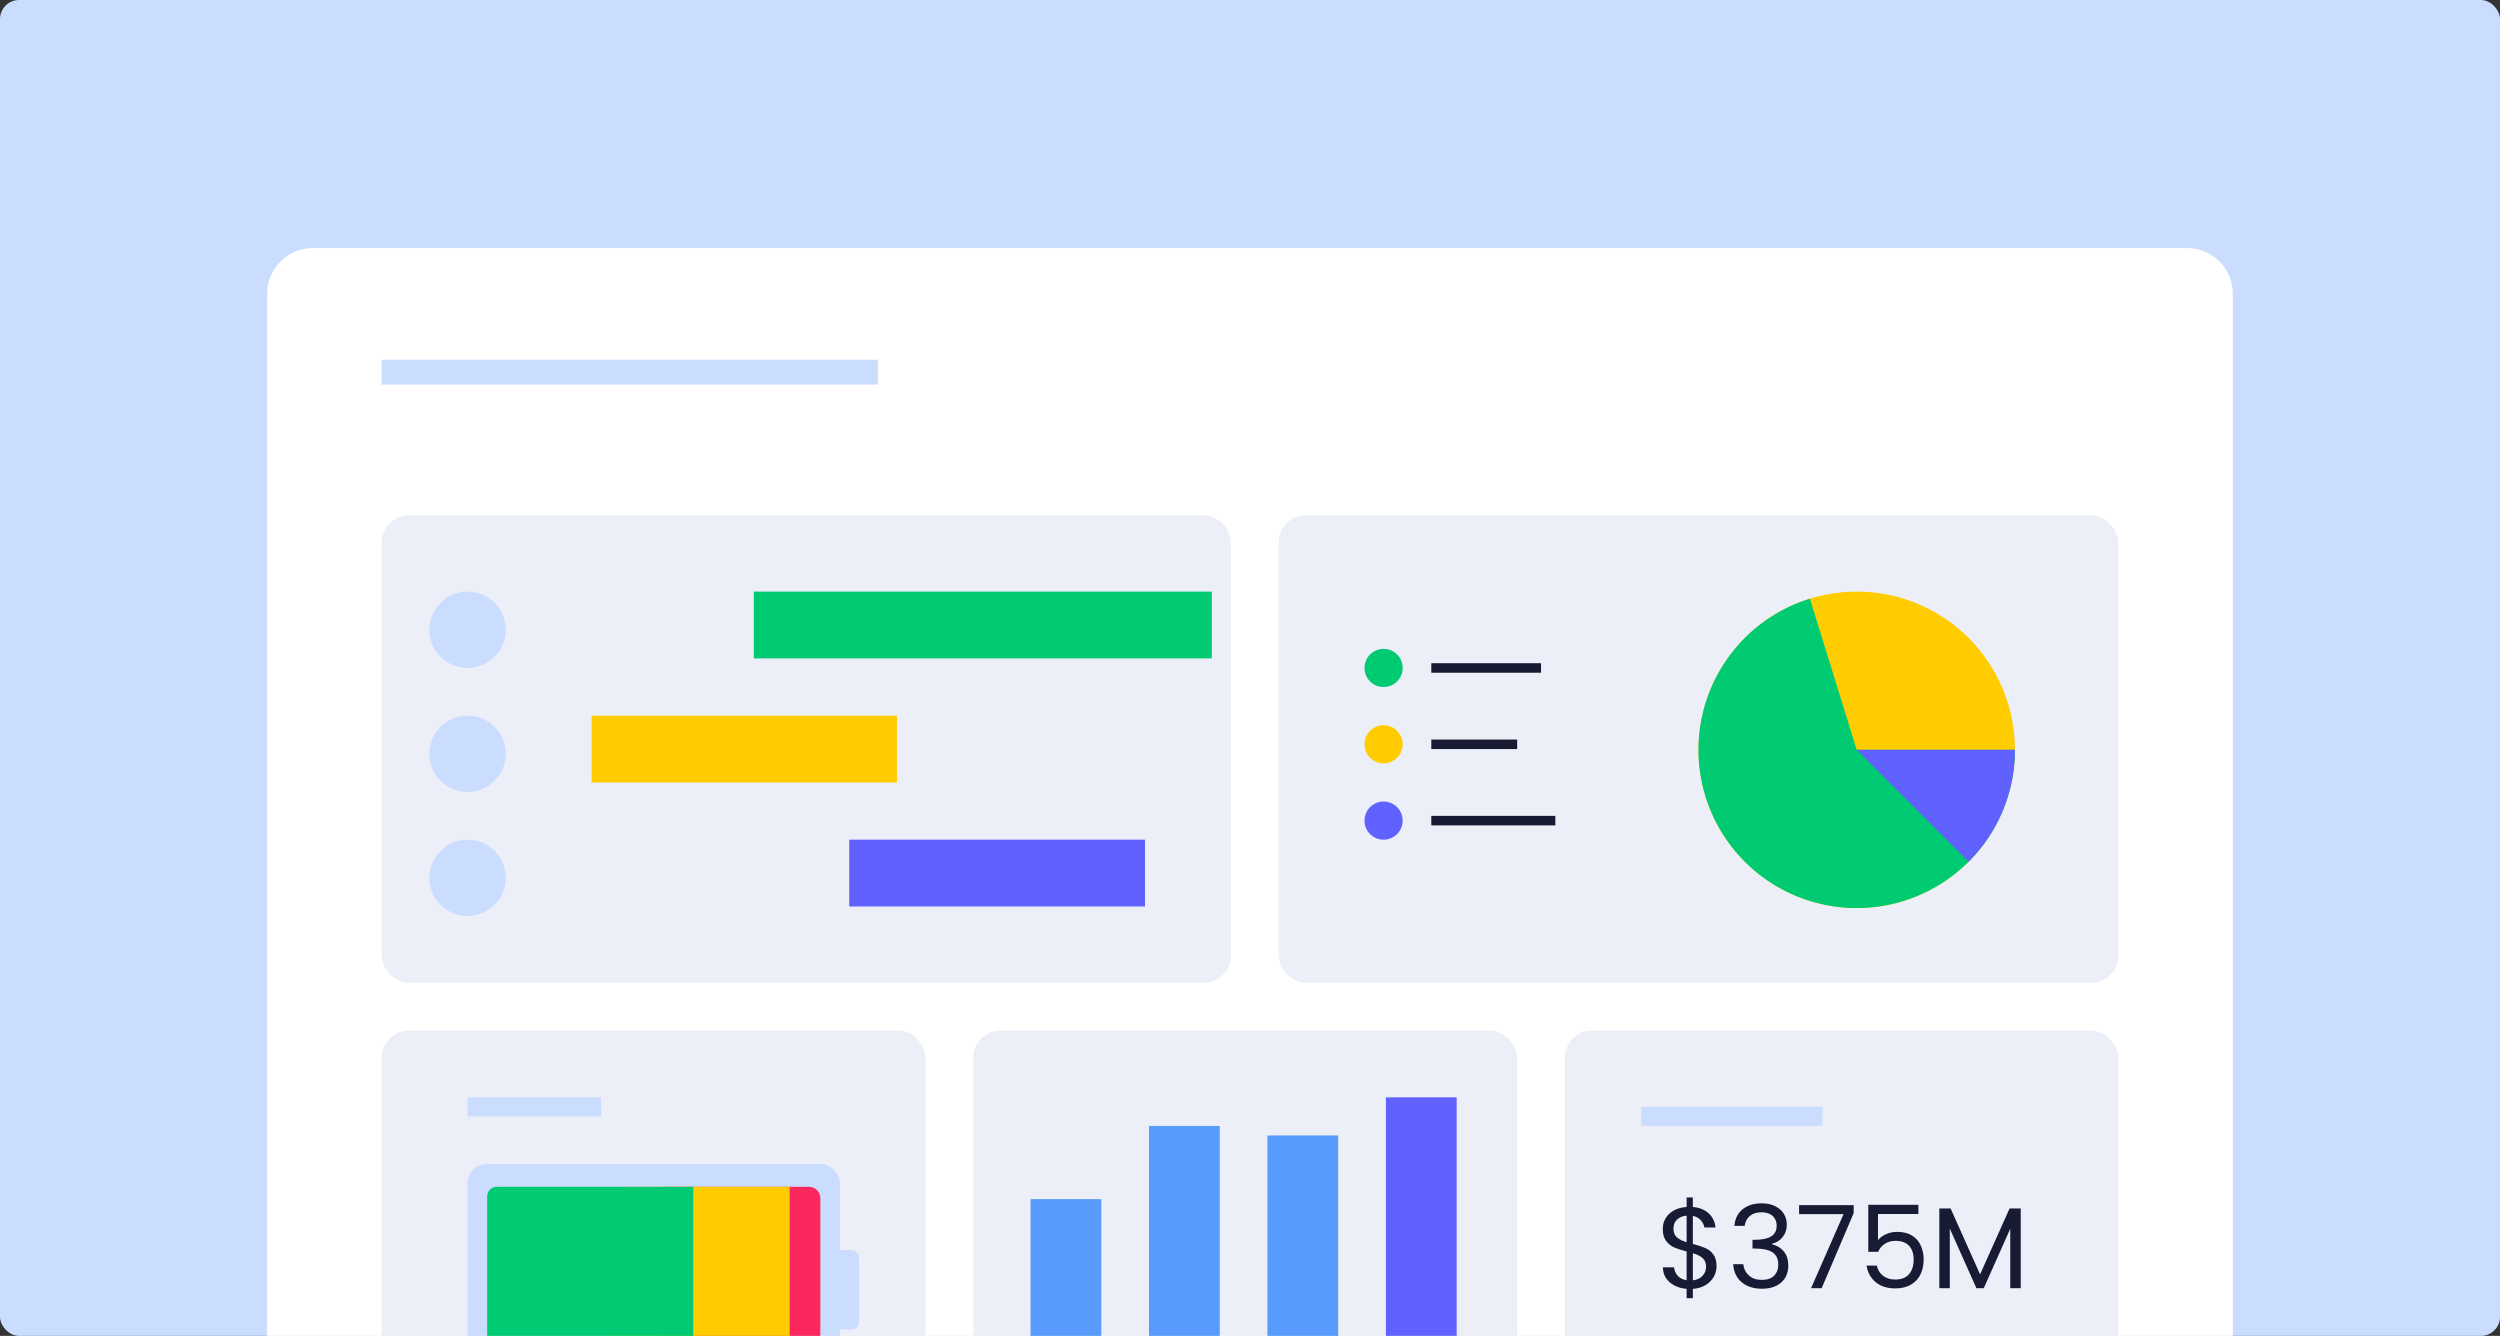<svg width="262" height="140" viewBox="0 0 262 140" fill="none" xmlns="http://www.w3.org/2000/svg">
<rect x="0" y="0" width="262" height="140" fill="#333333" stroke="none"/>
<g clip-path="url(#clip0_11120_602)">
<rect width="262" height="140" rx="2" fill="#CBDDFF"/>
<path d="M28 30.777C28 28.139 30.139 26 32.777 26H229.223C231.861 26 234 28.139 234 30.777V140.223C234 142.861 231.861 145 229.223 145H32.777C30.139 145 28 142.861 28 140.223V30.777Z" fill="white"/>
<path d="M40 39H92" stroke="#CBDDFF" stroke-width="2.61"/>
<rect x="40" y="54" width="89" height="49" rx="2.84" fill="#ECEFF8"/>
<rect x="40" y="108" width="57" height="49" rx="2.84" fill="#ECEFF8"/>
<rect x="102" y="108" width="57" height="49" rx="2.84" fill="#ECEFF8"/>
<rect x="164" y="108" width="58" height="49" rx="2.84" fill="#ECEFF8"/>
<path d="M179.895 132.695C179.895 133.081 179.799 133.451 179.606 133.805C179.413 134.151 179.127 134.441 178.749 134.674C178.379 134.907 177.933 135.04 177.41 135.072V136.05H176.758V135.072C176.026 135.008 175.431 134.775 174.972 134.373C174.514 133.962 174.28 133.443 174.272 132.816H175.443C175.475 133.154 175.6 133.447 175.817 133.697C176.042 133.946 176.356 134.103 176.758 134.167V131.151C176.219 131.014 175.785 130.873 175.455 130.728C175.125 130.584 174.843 130.358 174.61 130.053C174.377 129.747 174.26 129.337 174.26 128.822C174.26 128.17 174.485 127.631 174.936 127.205C175.395 126.779 176.002 126.541 176.758 126.493V125.491H177.41V126.493C178.093 126.549 178.644 126.77 179.063 127.157C179.481 127.535 179.722 128.029 179.787 128.641H178.616C178.576 128.359 178.451 128.106 178.242 127.881C178.033 127.647 177.756 127.495 177.41 127.422V130.366C177.941 130.503 178.371 130.644 178.701 130.789C179.039 130.925 179.32 131.147 179.545 131.452C179.779 131.758 179.895 132.172 179.895 132.695ZM175.382 128.762C175.382 129.156 175.499 129.457 175.732 129.667C175.966 129.876 176.308 130.049 176.758 130.185V127.398C176.34 127.438 176.006 127.575 175.757 127.808C175.507 128.033 175.382 128.351 175.382 128.762ZM177.41 134.179C177.844 134.131 178.182 133.974 178.423 133.709C178.673 133.443 178.797 133.126 178.797 132.756C178.797 132.361 178.677 132.06 178.435 131.851C178.194 131.633 177.852 131.46 177.41 131.332V134.179ZM181.767 128.472C181.823 127.732 182.108 127.153 182.623 126.734C183.138 126.316 183.806 126.107 184.626 126.107C185.173 126.107 185.644 126.207 186.038 126.408C186.44 126.602 186.742 126.867 186.943 127.205C187.152 127.543 187.257 127.925 187.257 128.351C187.257 128.85 187.112 129.28 186.823 129.642C186.541 130.004 186.171 130.238 185.712 130.342V130.403C186.235 130.531 186.65 130.785 186.955 131.163C187.261 131.541 187.414 132.036 187.414 132.647C187.414 133.106 187.309 133.52 187.1 133.89C186.891 134.252 186.577 134.537 186.159 134.747C185.741 134.956 185.238 135.06 184.651 135.06C183.798 135.06 183.098 134.839 182.551 134.397C182.004 133.946 181.698 133.311 181.634 132.49H182.696C182.752 132.973 182.949 133.367 183.287 133.673C183.625 133.978 184.075 134.131 184.638 134.131C185.202 134.131 185.628 133.986 185.918 133.697C186.215 133.399 186.364 133.017 186.364 132.55C186.364 131.947 186.163 131.513 185.761 131.247C185.358 130.982 184.751 130.849 183.939 130.849H183.661V129.932H183.951C184.691 129.924 185.25 129.803 185.628 129.57C186.006 129.329 186.195 128.959 186.195 128.46C186.195 128.033 186.054 127.692 185.773 127.434C185.499 127.177 185.105 127.048 184.59 127.048C184.091 127.048 183.689 127.177 183.384 127.434C183.078 127.692 182.897 128.038 182.841 128.472H181.767ZM194.266 127.132L190.912 135H189.801L193.204 127.241H188.546V126.3H194.266V127.132ZM201.046 127.229H196.811V129.98C196.996 129.723 197.269 129.514 197.631 129.353C197.994 129.184 198.384 129.099 198.802 129.099C199.47 129.099 200.013 129.24 200.431 129.522C200.849 129.795 201.147 130.153 201.324 130.596C201.509 131.03 201.601 131.493 201.601 131.983C201.601 132.563 201.493 133.081 201.276 133.54C201.058 133.998 200.725 134.36 200.274 134.626C199.832 134.891 199.281 135.024 198.621 135.024C197.776 135.024 197.093 134.807 196.57 134.373C196.047 133.938 195.729 133.359 195.616 132.635H196.69C196.795 133.093 197.016 133.451 197.354 133.709C197.692 133.966 198.118 134.095 198.633 134.095C199.269 134.095 199.747 133.906 200.069 133.528C200.391 133.142 200.552 132.635 200.552 132.007C200.552 131.38 200.391 130.897 200.069 130.559C199.747 130.214 199.273 130.041 198.645 130.041C198.219 130.041 197.845 130.145 197.523 130.354C197.209 130.555 196.98 130.833 196.835 131.187H195.797V126.264H201.046V127.229ZM211.773 126.65V135H210.675V128.774L207.899 135H207.127L204.34 128.762V135H203.242V126.65H204.424L207.513 133.552L210.602 126.65H211.773Z" fill="#181B34"/>
<rect x="134" y="54" width="88" height="49" rx="2.84" fill="#ECEFF8"/>
<circle cx="145" cy="70" r="2" fill="#00CA72"/>
<circle cx="145" cy="78" r="2" fill="#FFCC00"/>
<circle cx="145" cy="86" r="2" fill="#6161FF"/>
<path d="M150 70H161.5" stroke="#181B34"/>
<path d="M150 78H159" stroke="#181B34"/>
<path d="M150 86H163" stroke="#181B34"/>
<path d="M172 117H191" stroke="#CBDDFF" stroke-width="2"/>
<path d="M49 116H63" stroke="#CBDDFF" stroke-width="2"/>
<circle cx="194.582" cy="78.582" r="16.582" fill="#FFCC00"/>
<path d="M211.164 78.582C211.164 81.65 210.313 84.658 208.706 87.271C207.098 89.884 204.797 92 202.059 93.383C199.32 94.766 196.252 95.363 193.195 95.106C190.137 94.849 187.211 93.75 184.742 91.929C182.273 90.109 180.357 87.639 179.207 84.794C178.058 81.95 177.721 78.842 178.232 75.817C178.744 72.792 180.085 69.968 182.105 67.66C184.126 65.351 186.748 63.649 189.679 62.742L194.582 78.582H211.164Z" fill="#00CA72"/>
<path d="M211.164 78.582C211.164 80.76 210.735 82.916 209.902 84.928C209.069 86.94 207.847 88.768 206.307 90.308L194.582 78.582H211.164Z" fill="#6161FF"/>
<rect x="79" y="62" width="48" height="7" fill="#00CA72"/>
<rect x="89" y="88" width="31" height="7" fill="#6161FF"/>
<rect x="62" y="75" width="32" height="7" fill="#FFCC00"/>
<circle cx="49" cy="66" r="4" fill="#CBDDFF"/>
<circle cx="49" cy="92" r="4" fill="#CBDDFF"/>
<circle cx="49" cy="79" r="4" fill="#CBDDFF"/>
<rect x="49" y="122" width="39.027" height="21.392" rx="2" fill="#CBDDFF"/>
<rect x="51" y="131" width="39.027" height="8.319" rx="0.78" fill="#CBDDFF"/>
<path d="M85.971 139.824C85.971 140.481 85.439 141.013 84.782 141.013H69.43V124.375H84.782C85.439 124.375 85.971 124.907 85.971 125.563V139.824Z" fill="#FB275D"/>
<path d="M63.92 126.157C63.92 125.172 64.718 124.374 65.703 124.374H82.758V141.012H65.703C64.718 141.012 63.92 140.214 63.92 139.229V126.157Z" fill="#FFCC00"/>
<path d="M51.055 125.374C51.055 124.822 51.502 124.374 52.055 124.374H72.649V141.012H52.055C51.502 141.012 51.055 140.564 51.055 140.012V125.374Z" fill="#00CA72"/>
<rect x="132.828" y="119" width="7.415" height="25" fill="#579BFC"/>
<rect x="145.244" y="115" width="7.415" height="29.333" fill="#6161FF"/>
<rect x="120.414" y="118" width="7.415" height="26" fill="#579BFC"/>
<rect x="108" y="125.667" width="7.415" height="18.666" fill="#579BFC"/>
</g>
<defs>
<clipPath id="clip0_11120_602">
<rect width="262" height="140" rx="2" fill="white"/>
</clipPath>
</defs>
</svg>
